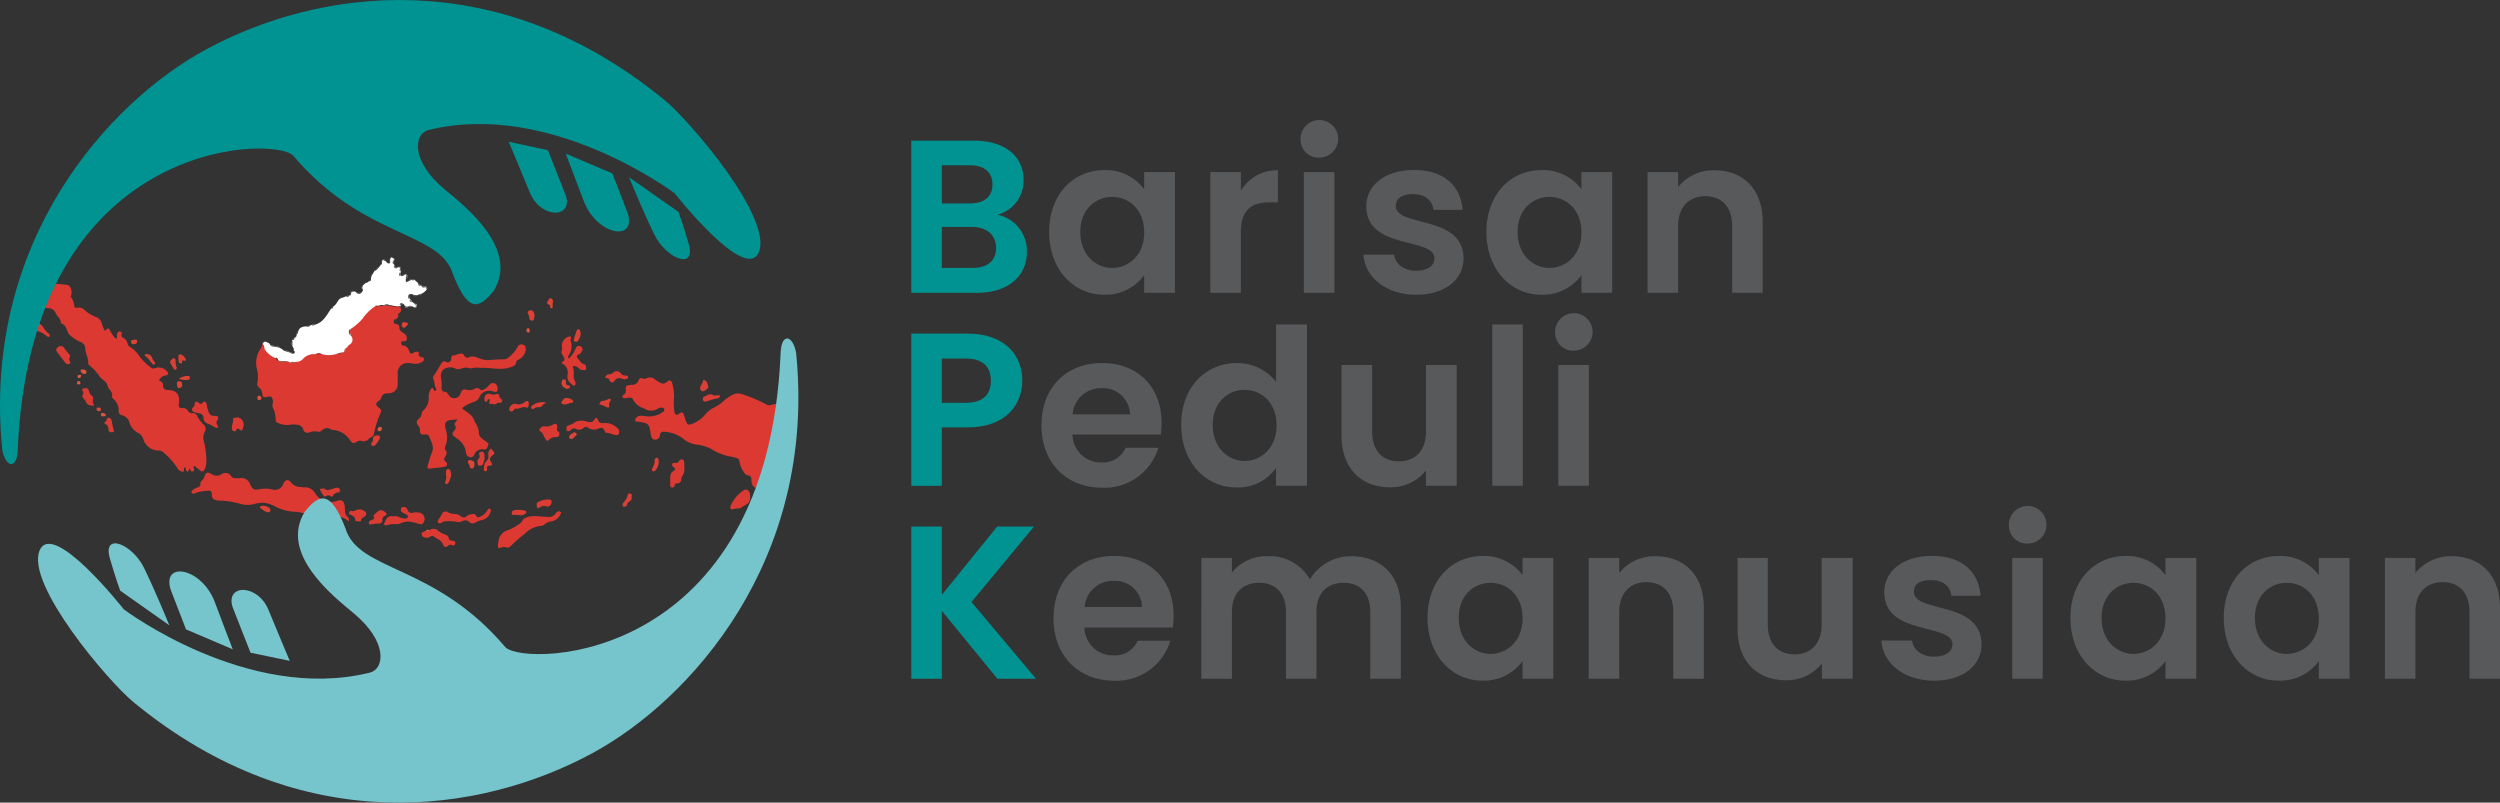 <svg id="Layer_1" data-name="Layer 1" xmlns="http://www.w3.org/2000/svg" viewBox="0 0 383.02 122.96"><rect x="0" y="0" width="383.02" height="122.96" fill="#333333" stroke="none"/><defs><style>.cls-1{fill:#db3932;}.cls-2{fill:#fff;}.cls-3{fill:#db3a33;}.cls-4{fill:#db3b33;}.cls-5{fill:#db3c33;}.cls-6{fill:#db3d34;}.cls-7{fill:#db3e34;}.cls-8{fill:#db3f35;}.cls-9{fill:#db4035;}.cls-10{fill:#dc4136;}.cls-11{fill:#dc4135;}.cls-12{fill:#dc4236;}.cls-13{fill:#dc4336;}.cls-14{fill:#dc4537;}.cls-15{fill:#dc4638;}.cls-16{fill:#dc4437;}.cls-17{fill:#dc4738;}.cls-18{fill:#dc4438;}.cls-19{fill:#dd513e;}.cls-20{fill:#df5a43;}.cls-21{fill:#de5340;}.cls-22{fill:#de5641;}.cls-23{fill:#de5441;}.cls-24{fill:#dd4a3b;}.cls-25{fill:#df5a44;}.cls-26{fill:#df5a45;}.cls-27{fill:#554f4f;}.cls-28{fill:#676362;}.cls-29{fill:#555352;}.cls-30{fill:#5c5957;}.cls-31{fill:#424140;}.cls-32{fill:#6b6968;}.cls-33{fill:#5d5a59;}.cls-34{fill:#3c3838;}.cls-35{fill:#666463;}.cls-36{fill:#555252;}.cls-37{fill:#676564;}.cls-38{fill:#5d5857;}.cls-39{fill:#5a5858;}.cls-40{fill:#4c4847;}.cls-41{fill:#4b4747;}.cls-42{fill:#484746;}.cls-43{fill:#837f7f;}.cls-44{fill:#585655;}.cls-45{fill:#737171;}.cls-46{fill:#6a6868;}.cls-47{fill:#686463;}.cls-48{fill:#72706f;}.cls-49{fill:#9d342c;}.cls-50{fill:#4e4b4b;}.cls-51{fill:#2b2726;}.cls-52{fill:#615d5d;}.cls-53{fill:#333232;}.cls-54{fill:#4e4c4c;}.cls-55{fill:#403f3f;}.cls-56{fill:#636160;}.cls-57{fill:#464342;}.cls-58{fill:#6e6c6b;}.cls-59{fill:#5c5958;}.cls-60{fill:#3e3634;}.cls-61{fill:#5d4844;}.cls-62{fill:#838180;}.cls-63{fill:#585555;}.cls-64{fill:#605e5e;}.cls-65{fill:#6e6d6c;}.cls-66{fill:#464444;}.cls-67{fill:#3f3635;}.cls-68{fill:#3a3737;}.cls-69{fill:#545252;}.cls-70{fill:#484646;}.cls-71{fill:#2a2220;}.cls-72{fill:#3a3030;}.cls-73{fill:#3c3938;}.cls-74{fill:#3b3838;}.cls-75{fill:#5b5858;}.cls-76{fill:#4c4949;}.cls-77{fill:#54504f;}.cls-78{fill:#353332;}.cls-79{fill:#e26f56;}.cls-80{fill:#786160;}.cls-81{fill:#514440;}.cls-82{fill:#701e1b;}.cls-83{fill:#972b27;}.cls-84{fill:#7f4c42;}.cls-85{fill:#6e8483;}.cls-86{fill:#5d6666;}.cls-87{fill:#4b3332;}.cls-88{fill:#812420;}.cls-89{fill:#692320;}.cls-90{fill:#61403a;}.cls-91{fill:#834438;}.cls-92{fill:#76c4cc;}.cls-93{fill:#009392;}.cls-94{fill:#58595b;}</style></defs><title>bpk-logo</title><path class="cls-1" d="M127.44,235.59a.57.57,0,0,1-.14.92c-.07.05-.16.07-.14.17a.62.62,0,0,1-.5.78c-.2,0-.15.24-.17.4s.13.28.29.29a.55.55,0,0,1,.57.64c0,.34.23.48.46.64s.61.34.67.79-.08.55-.44.6c-.15,0-.38-.07-.41.19a.39.39,0,0,0,.34.46c.55.06.74.46.91.9s.31.38.61.21a1.63,1.63,0,0,1,.43-.18c.22,0,.45,0,.4.31s.15.48.45.55c.14,0,.35,0,.33.26a.43.43,0,0,1-.23.43,2,2,0,0,1-1.4.28,4,4,0,0,0-.78-.08,1.46,1.46,0,0,0-1.6,1.45c0,.59,0,1.18,0,1.77a1.35,1.35,0,0,1-1.39,1.4c-.56,0-1,.11-1.14.72a.87.87,0,0,1-.39.46c-.46.3-.5.63,0,1s.43.54.23,1a13.87,13.87,0,0,0-.91,2.89.85.85,0,0,1-.52.71.72.72,0,0,0-.31.2,1,1,0,0,1-1.16.31.84.84,0,0,0-.72.16c-.3.21-.63.3-.91-.16a3.57,3.57,0,0,0-2.82-1.69s-.08,0-.1,0c-.62-.48-1.13-.25-1.63.22a.43.43,0,0,1-.34.09,2.44,2.44,0,0,0-1.51.11.64.64,0,0,1-.85-.47c-.26-.77-.9-.74-1.51-.77a.71.71,0,0,0-.21,0,3.37,3.37,0,0,1-2.33-.32c-.16-.05-.15-.18-.16-.3a5.07,5.07,0,0,0-.45-2c-.18-.31.09-.73,0-1.11-.2-.58-.26-.64-.83-.5-.39.1-.75.16-.79-.45a1.26,1.26,0,0,0-.51-1,.59.59,0,0,1-.25-.6,5.09,5.09,0,0,0-.1-2.39,3.79,3.79,0,0,1,.65-3,2.61,2.61,0,0,0,.28-.77c.14,0,.19.11.28.19.24.34.23.78.55,1.1a4.2,4.2,0,0,0,1.2.9c.25.1.36.36.58.5l.13.06c.39.05.78,0,1.16,0a2.54,2.54,0,0,0,.47.07,1.88,1.88,0,0,0,.71,0,1.82,1.82,0,0,0,1.15-.56,2.42,2.42,0,0,1,2-.64,6,6,0,0,1,.85,0,4.14,4.14,0,0,0,2.51-.11c.23,0,.49,0,.69-.14a2.75,2.75,0,0,0,.26-.22c.14-.1.15-.27.22-.41a2.64,2.64,0,0,1,.53-.62.62.62,0,0,0,.2-.95.61.61,0,0,1-.08-.3c0-.35-.19-.72.1-1a1.64,1.64,0,0,1,.45-.42A7.92,7.92,0,0,0,121.8,237a4.22,4.22,0,0,1,1.89-1.63,1.43,1.43,0,0,0,.65,0c.15,0,.3,0,.45,0l.21-.06a1.35,1.35,0,0,1,.53,0,3,3,0,0,0,.5.1l.15,0c.17.05.34.05.51.09S127.23,235.38,127.44,235.59Z" transform="translate(-66.16 -188.52)"/><path class="cls-1" d="M84.1,240.36c0-.24-.08-.47,0-.71s.21-.36.47-.32.28.23.22.43a.36.36,0,0,0,.2.48,1.34,1.34,0,0,1,.71.9.66.66,0,0,0,.29.48,4.51,4.51,0,0,1,1.59,1.57,9.62,9.62,0,0,0,1.72,1.65c.3.24.6.11.9,0a1.67,1.67,0,0,1,1.69.77c.11.27-.13.41-.36.44a.91.91,0,0,0-.63.26c-.45.42-.48.4,0,.72a.61.61,0,0,1,.24.55c0,.48.27.67.74.69,1.34.06,1.85.67,1.69,2-.09.65,0,.77.71.78a.7.7,0,0,1,.64.38.74.74,0,0,0,.78.39.55.55,0,0,1,.63.38,5.46,5.46,0,0,0,1,1.35.85.85,0,0,1,.18,1.16,1.94,1.94,0,0,0-.11,1.44,13.53,13.53,0,0,1,.38,3,3,3,0,0,1-.22,1.17c-.23.51-.45.56-.88.17-.21-.18-.43-.35-.65-.52a.55.55,0,0,0-.18-.06c-.13.28.25.66-.11.82s-.37-.3-.59-.43c-.07.46-.32.63-.46.32s0-.39-.21-.52c0,0-.06,0-.07.05-.13.21.05.65-.27.65a1.18,1.18,0,0,1-.9-.71,10.53,10.53,0,0,0-2.11-2.31,1,1,0,0,0-.77-.23,2.45,2.45,0,0,1-2.2-1.62,1.63,1.63,0,0,0-.88-1.1A2.67,2.67,0,0,1,86,253.27a1.58,1.58,0,0,0-1.16-1.13.59.59,0,0,1-.5-.63,2.36,2.36,0,0,0-.81-1.88c-.11-.08-.25-.25-.23-.33.25-.76-.56-1.09-.67-1.71s-.85-.87-1.2-1.39a8.11,8.11,0,0,0-1.64-1.77.31.31,0,0,1-.12-.23c.09-.81-.45-1.49-.44-2.29a1.09,1.09,0,0,0-.75-1,5.76,5.76,0,0,1-1.56-1,1,1,0,0,1-.25-.26c-.32-.6-.37-1.38-1.2-1.59.08-.72-.6-1.06-.81-1.63a1.18,1.18,0,0,0-1.09-.69,1.27,1.27,0,0,1-1.12-.76c-.29-.65-.9-1-1.34-1.5-.29-.33-.6-.63-.91-.93a.47.47,0,0,1-.1-.44c.11-1,.74-1.33,1.59-.83a1.06,1.06,0,0,1,.2.17,1.87,1.87,0,0,0,2.14.58,12.21,12.21,0,0,1,2.39.14c.51,0,.82.88.66,1.51,0,.1-.12.23-.08.29a3.24,3.24,0,0,1,.57,1.55c0,.19.32.15.5.14a1.14,1.14,0,0,1,1.07.39A5.71,5.71,0,0,0,81,237.14a1.44,1.44,0,0,1,.76.92,5.28,5.28,0,0,0,.28.79c.09.2.13.54.45.11.19-.26.46,0,.55.23a5.13,5.13,0,0,0,.52.84A.58.58,0,0,0,84.1,240.36Z" transform="translate(-66.16 -188.52)"/><path class="cls-1" d="M184.26,266.21a1.24,1.24,0,0,0-1.18-.33c-1.24.24-1.46,0-1.44-1.27a1.42,1.42,0,0,1,.56-1.24c-.75-.17-.9-.71-.92-1.33,0-.37-.09-.65-.53-.69a.88.88,0,0,1-.6-.46,3.54,3.54,0,0,1-.69-1.62.65.65,0,0,0-.58-.62c-.2,0-.4-.12-.6-.15a7.76,7.76,0,0,1-3-1.11,6,6,0,0,0-2.47-.76,4,4,0,0,1-2-.91,5.19,5.19,0,0,0-3-1.05c-.31,0-.5.12-.54.49a.72.72,0,0,1-.75.72c-.45,0-.59-.39-.65-.76-.28-1.74-.27-1.74-2-2-.15,0-.34,0-.39-.2s.07-.29.18-.41a.81.81,0,0,1,.7-.29,8.72,8.72,0,0,1,.88.08,3.58,3.58,0,0,0,2.38-.59c.2-.11.4-.3.29-.55s-.38-.19-.61-.17a.67.67,0,0,0-.29.1,1.88,1.88,0,0,1-2.16,0,2.7,2.7,0,0,1-1.73-1.4.33.33,0,0,0-.31-.23c-.15,0-.31,0-.47,0s-.62.21-.78-.06.23-.41.38-.61a.93.93,0,0,0,.08-.71c0-.34.08-.53.45-.54.17,0,.34-.06.51-.07a1,1,0,0,0,1-.64c.11-.28.28-.51.67-.32a.58.58,0,0,0,.51,0,1.13,1.13,0,0,1,1.35.14,6,6,0,0,0,.75.48.88.88,0,0,0,1.1-.11c.39-.35.65-.27.79.24a6.9,6.9,0,0,1,.27,2.22,9.35,9.35,0,0,0,.05,2c.09.65.31.75.82.36.29-.22.49-.14.61.15s.21.63.31.94c.22.67.43.78,1.09.49a5,5,0,0,0,1.85-1.32,3.64,3.64,0,0,1,1.45-1.15,6.42,6.42,0,0,0,1.52-1.09,6.63,6.63,0,0,1,1.26-.85,2,2,0,0,1,1.76,0,21.27,21.27,0,0,1,3.53,1.53.86.86,0,0,0,.67,0l1.07-.23c.78-.17,1.06,0,1,.83,0,1.53-.09,3.06-.15,4.6s-.13,3-.23,4.48C185.94,262.22,184.75,266.66,184.26,266.21Z" transform="translate(-66.16 -188.52)"/><path class="cls-2" d="M108.32,243.37a3.58,3.58,0,0,1-1.55-1.25c-.21-.25,0-.64-.33-.83-.11-.21,0-.33.17-.42a.43.43,0,0,1,.54.15c.29,0,.32.29.49.43a1.16,1.16,0,0,0,.45.12,2.9,2.9,0,0,1,.87.2l.51.31c.14.07.29.12.44.18l.52.18c.26,0,.48.27.77.16.09-.17,0-.3-.09-.44a1.09,1.09,0,0,0-.07-.4l-.11-.33a.56.56,0,0,1,0-.65v-.18a.82.82,0,0,0,.33-.31l.08-.07c.18-.12.21-.31.28-.49s.1-.39.26-.53c.18-.52.63-.62,1.1-.68.26-.06.56,0,.77-.21h.1c.24,0,.46-.11.7-.09,1.2-.4,1.7-1.49,2.35-2.43a.67.67,0,0,0,.3-.3c.48-.27.63-.8,1-1.19A1.61,1.61,0,0,1,119,234l.19-.1a.6.6,0,0,0,.47-.12c.29.09.22-.16.28-.29,0-.52.31-.35.57-.33l.17.11a.7.7,0,0,0,.94,0v-.11c.13-.15,0-.29,0-.44s0-.31.11-.44.35-.28.49-.47c.16,0,.3-.16.46-.21h0c.2-.08.2-.3.33-.43V231a1,1,0,0,1,.21-.44l.32-.54c.33-.18.52-.52.83-.72l.11-.22c.32-.16,0-.57.3-.74s.39.05.53.21a.46.46,0,0,0,.56.31c.09-.26-.1-.57.13-.82s.39.17.61.13a2.48,2.48,0,0,1-.1.39,1.18,1.18,0,0,0,0,.46l.1.13c0,.46.32.37.6.3.66-.12.24.38.34.58v.22c-.07.18-.13.36.09.49.07.12.15.14.23,0a1.49,1.49,0,0,1,.45-.19l.17.05a.45.45,0,0,1,0,.52c0,.19-.21.57.3.47h0c.08-.16.25-.19.4-.24s.3.05.46,0c.17.28.56.37.61.74.12.09.33,0,.4.2h.12c.21.2.5,0,.73.16a.37.37,0,0,1,.11.28,2,2,0,0,1-.75.73,1,1,0,0,1-.55.19l-.18.1a1.64,1.64,0,0,1-.54,0,1,1,0,0,0-.66-.12c-.26.21,0,.46,0,.69l.13.1a2,2,0,0,0,.31.41c.13.06.22.22.39.21.37,0,.28.29.22.52a.5.5,0,0,1-.61-.1,1.62,1.62,0,0,0-.62.06.43.43,0,0,1-.46-.07c-.14,0-.18-.19-.24-.3a.44.44,0,0,0-.59,0l.11.21c-.21.24-.48.11-.72.12-.18-.18-.45,0-.64-.14h0c-.13-.11-.31,0-.45-.09a.74.74,0,0,0-.72,0s0,0-.06.05a.86.86,0,0,0-.72.06,1.42,1.42,0,0,1-.5,0,7,7,0,0,0-2.08,2,8.33,8.33,0,0,1-1.66,1.47c-.45.35-.19.75-.09,1.14a.88.88,0,0,1-.27,1.38c-.19.12-.25.35-.44.47s-.06.34-.23.44l-.21.21c-.24.17-.54.08-.8.18a3.87,3.87,0,0,1-2.47.14,1.41,1.41,0,0,0-1,0,2.24,2.24,0,0,0-2,.79,1.42,1.42,0,0,1-1,.38c-.24.09-.5,0-.74.07a.33.33,0,0,1-.36-.09c-.46-.14-1,0-1.42-.1h0C108.68,243.68,108.63,243.38,108.32,243.37Z" transform="translate(-66.16 -188.52)"/><path class="cls-1" d="M136.19,252.78l-.77.07c-.95.08-1.19.41-1,1.34a3.84,3.84,0,0,1,0,2.65.69.69,0,0,0,.07.78c.25.32,0,.64-.15.91s-.21.49.1.73.33.68-.2.78c-.75.13-1.51.19-2.27.27-.45.05-.32-.27-.26-.48a18.47,18.47,0,0,1,.63-2c.38-.93-.14-1.67-.44-2.46-.09-.25-.38-.32-.67-.28-.49.06-.78-.12-.73-.66a1.09,1.09,0,0,0-.31-.76c-.32-.43-.16-.74.16-1a1,1,0,0,0,.39-.69.87.87,0,0,1,.35-.65,2.5,2.5,0,0,0,.75-2,2.14,2.14,0,0,1,.27-1.1c.15-.24.3-.42.5,0,0,.08.08.27.26.15s.19-.18.09-.35c-.28-.46-.18-1-.43-1.51a.54.54,0,0,1,.09-.45c.42-.58.75-1.21,1.13-1.82.16-.26.35-.53.79-.27s.78-.23.78-.63c0-.23.13-.37.28-.38.37,0,.68-.21,1-.26s.54-.07.68.3a.55.55,0,0,0,.77.23c.66-.29,1.23.1,1.81.27a3.11,3.11,0,0,0,1.25.18c.74-.09,1.49-.09,2.24-.13.14,0,.32,0,.4-.05a5.35,5.35,0,0,0,1.71-1.83.59.59,0,0,1,.76-.36.56.56,0,0,1,.49.64,1.89,1.89,0,0,1-1,1.6c-.2.1-.42.19-.46.45-.07.53-.48.63-.91.78-1.53.52-3.06,0-4.59.09a3.56,3.56,0,0,0-1.49.1h-.05c-.64-.31-1.24,0-1.86.12a.85.85,0,0,1-.44-.11,1.73,1.73,0,0,0-1.36-.09,1.2,1.2,0,0,0-.82,1.43,10.24,10.24,0,0,1,.09,1.36c0,.4-.11.83.57.88.36,0,.46.56.79.78a1,1,0,0,0,1.52-.48c.24-.69.38-.77,1.1-.61a1.72,1.72,0,0,0,1.07-.17.62.62,0,0,1,.82.08c.31.3.68,0,1-.22a5.35,5.35,0,0,0,.47-.48.69.69,0,0,1,.89-.17,1,1,0,0,1,.31,1.08c-.07.13-.16.23-.33.18s-.27-.06-.41-.09a1.6,1.6,0,0,0-2,.89,1.37,1.37,0,0,1-.94.76,6.36,6.36,0,0,0-1.43.71c-.29.16-.36.29,0,.5a6.38,6.38,0,0,1,1.14.89,2.23,2.23,0,0,1,.47.78.38.38,0,0,0,0,.1,3.3,3.3,0,0,1,.68,1.89c.1.57.63.84,1.06,1.16.18.14.49.23.36.55s-.17.73-.65.68a1.28,1.28,0,0,0-1.51.87.55.55,0,0,1-.76.26.65.65,0,0,1-.48-.58,2.84,2.84,0,0,0-1.35-2.18c-.16-.1-.29-.25-.45-.35a.47.47,0,0,1-.09-.8c.27-.29.43-.53.19-.94S136.22,253.11,136.19,252.78Z" transform="translate(-66.16 -188.52)"/><path class="cls-1" d="M119.62,268.43c-.83-.81-1.93-.74-2.8-1.24a2.13,2.13,0,0,0-1.57-.15,5.88,5.88,0,0,1-3.06,0,1.91,1.91,0,0,0-.62-.1,7.48,7.48,0,0,1-3.46-.92,3.78,3.78,0,0,0-2.81-.33,4.15,4.15,0,0,1-2.42,0,12.42,12.42,0,0,0-3-.47,3.19,3.19,0,0,1-.62-.08.71.71,0,0,1-.64-.8c0-.53-.14-.71-.67-.62a5.74,5.74,0,0,0-1.88.35c-.19.1-.44.15-.55-.1s.14-.31.28-.44a1.26,1.26,0,0,1,.53-.29c.33-.12.61-.25.53-.69,0-.16.1-.28.22-.39a1.61,1.61,0,0,0,.43-.69c.25-.61.38-.65,1-.36a1.61,1.61,0,0,0,.83.3,1.47,1.47,0,0,0,.73-.21,1,1,0,0,1,1.49.25.69.69,0,0,0,.69.33c.21,0,.42,0,.63,0a1.42,1.42,0,0,1,1.6.91c.4.88.55.92,1.49.78a4.55,4.55,0,0,1,2,.06,1.34,1.34,0,0,0,1.58-.84c.29-.71.75-.82,1.22-.22a1.87,1.87,0,0,0,1.45.66,3.78,3.78,0,0,0,.47.06,1.78,1.78,0,0,1,1.81,1,2.87,2.87,0,0,0,3.26,1.09c.73-.28,1.1-.05,1.19.72a4.11,4.11,0,0,1,.07.78,1.07,1.07,0,0,0,.43.95C119.6,267.88,119.64,268.05,119.62,268.43Z" transform="translate(-66.16 -188.52)"/><path class="cls-1" d="M142.52,271.68a1.94,1.94,0,0,1,1.35-1.89,7.48,7.48,0,0,0,2.11-1.2c.23-.17.23-.5.54-.66a3.61,3.61,0,0,1,2.07-.31c.45.05.9.06,1.35.08a1.25,1.25,0,0,0,1.36-.54c0-.1.18-.16.27-.24a.38.38,0,0,1,.44,0c.2.1.09.29,0,.42a1.87,1.87,0,0,1-1.42,1.07,1.77,1.77,0,0,0-1,.46.78.78,0,0,1-.57.22,4,4,0,0,0-2.46,1.21,19.74,19.74,0,0,0-2.18,1.91.6.6,0,0,1-.66.17,1.09,1.09,0,0,0-.67,0c-.57.19-.61.16-.61-.46Z" transform="translate(-66.16 -188.52)"/><path class="cls-1" d="M153.88,244.63a2.77,2.77,0,0,1,.18,1.16,1.87,1.87,0,0,0,.2,1.15.52.52,0,0,1-.07.65c-.15.11-.35-.13-.51-.27a1.35,1.35,0,0,1-.57-1.36,1.52,1.52,0,0,0-.73-1.69c-.15-.1-.22-.25-.07-.32.62-.29.2-.69.06-1s-.3-.44-.12-.77c.08-.15,0-.4,0-.61a1.42,1.42,0,0,1,1.14-1.49c.25-.05.27,0,.24.24a1,1,0,0,0-.06.4,2.36,2.36,0,0,1-.27,2.21c-.07.09-.17.37,0,.46s.24-.2.35-.3a4.53,4.53,0,0,0,.75-1.31.54.54,0,0,1,.82-.13c.3.22.2.57,0,.84a1,1,0,0,1-.48.38.27.27,0,0,0-.12.46c.3.37.52.84,1,1,.17,0,.29.13.31.31s.1.42-.06.54-.44,0-.65,0-.41-.35-.68-.46A1.07,1.07,0,0,0,153.88,244.63Z" transform="translate(-66.16 -188.52)"/><path class="cls-1" d="M160.64,255.17c-.6,0-1.06-.38-1.62-.33-.1,0-.14-.08-.17-.17-.18-.54-.43-.72-.93-.52a1.58,1.58,0,0,1-1.74-.15.47.47,0,0,0-.58.06,1,1,0,0,1-1.21.17.61.61,0,0,0-.76.15.49.49,0,0,1-.56.17c-.17-.07-.11-.24-.13-.37a.42.42,0,0,1,.3-.49,3,3,0,0,0,1.13-.56,2.4,2.4,0,0,1,1.73,0c.5.1.9.15,1.17-.41.17-.33.47-.09.5.08.12.59.57.57,1,.54a2.57,2.57,0,0,1,2,.79.7.7,0,0,1,.24.73C160.94,255.09,160.86,255.23,160.64,255.17Z" transform="translate(-66.16 -188.52)"/><path class="cls-3" d="M134.49,266.9c.07,0,.17,0,.2,0,.59.59,1.54.11,2.12.76a.59.59,0,0,0,.77,0,1.35,1.35,0,0,1,.76-.34c.36-.11.6-.09.79.24s.42.23.62.11a2.35,2.35,0,0,0,1.1-1c.08-.19.19-.24.35-.2s.2.24.15.39a1.83,1.83,0,0,1-1.26,1.32,3,3,0,0,0-1.11.41.73.73,0,0,1-.92-.09.86.86,0,0,0-1.1-.11,1.52,1.52,0,0,1-.92.07,7.32,7.32,0,0,0-1.4-.09,1.54,1.54,0,0,0-.83.22.38.38,0,0,1-.53,0c-.14-.16,0-.33.07-.48a8.63,8.63,0,0,0,.51-.82A.56.56,0,0,1,134.49,266.9Z" transform="translate(-66.16 -188.52)"/><path class="cls-3" d="M126.38,267.62a1.63,1.63,0,0,1,1.14.22s.06.05.09.05c.34,0,.82.22,1-.11s-.31-.5-.61-.64-.46-.27-.41-.63.23-.27.41-.31.48.1.58.38a.66.66,0,0,0,.94.46,1.85,1.85,0,0,1,.62,0,1,1,0,0,1,.85,1.63c-.17.27-.43.16-.65.11a11.16,11.16,0,0,0-1.1-.29,2.73,2.73,0,0,0-1.77.24,1.85,1.85,0,0,1-.76.09,3.21,3.21,0,0,0-1.23.16.43.43,0,0,1-.48-.11c-.12-.13.08-.23.13-.35C125.34,267.88,125.7,267.47,126.38,267.62Z" transform="translate(-66.16 -188.52)"/><path class="cls-3" d="M99.59,254a.47.47,0,0,1-.49,0,6,6,0,0,0-1.15-.6.88.88,0,0,1-.61-.83.7.7,0,0,0-.66-.73,5.62,5.62,0,0,1-.71-.16c-.41-.11-.52-.43-.24-.75a.75.75,0,0,0,.26-.52c0-.36.26-.45.55-.23s.43.35.71,0,.54,0,.61.44a4.1,4.1,0,0,0,.3,1.09.77.77,0,0,0,.8.52c.68,0,.78.17.45.77C99.18,253.31,99.47,253.6,99.59,254Z" transform="translate(-66.16 -188.52)"/><path class="cls-3" d="M171,260.11a1.86,1.86,0,0,1-.35,1.41.42.42,0,0,0-.1.28c0,.54-.2.78-.72.78-.2,0-.26.08-.29.27s-.16.4-.42.36-.29-.24-.28-.47,0-.63,0-.94,0-.82.46-1.08.31-.46,0-.67a.37.37,0,0,1-.14-.45c.06-.22.26-.14.4-.14a.73.73,0,0,0,.67-.32.41.41,0,0,1,.47-.23c.25.06.26.27.28.45S171,259.82,171,260.11Z" transform="translate(-66.16 -188.52)"/><path class="cls-3" d="M131.9,269.79a1,1,0,0,1,1.4.06,3.24,3.24,0,0,0,.89.5c.34.12.67.22.74.68,0,.25.34.3.59.35s.46.06.38.41-.2.35-.49.24a.57.57,0,0,0-.62.12c-.36.33-.65.11-.77-.23-.26-.7-1-.85-1.44-1.25-.15-.12-.38,0-.54.09a1,1,0,0,1-.75.12.58.58,0,0,1-.53-.5c-.07-.29.2-.31.37-.41a2,2,0,0,1,.33-.15C131.6,269.71,131.75,269.82,131.9,269.79Z" transform="translate(-66.16 -188.52)"/><path class="cls-3" d="M181.08,264.57a1.28,1.28,0,0,1-.26,1c-.33.32-.8.46-1.18.76-.21.17-.74,0-1.12.21-.11.07-.59,0-.46-.41a5.14,5.14,0,0,1,1.9-2.39C180.61,263.2,181.14,263.81,181.08,264.57Z" transform="translate(-66.16 -188.52)"/><path class="cls-3" d="M151.53,254c-.06.3-.08.52.17.66s.19.33.13.51a.39.39,0,0,1-.42.32,1.39,1.39,0,0,0-1.2.47c-.17.17-.24.11-.39-.06-.38-.42-.38-1.07-1-1.37-.2-.11.33-.76.7-.7a2,2,0,0,0,1.42-.29C151.36,253.31,151.58,253.55,151.53,254Z" transform="translate(-66.16 -188.52)"/><path class="cls-4" d="M76.9,243.18c-.2.24-.12.49,0,.78s-.17.37-.44.34a.4.4,0,0,1-.26-.15c-.45-.6-.92-1.18-1.35-1.8-.18-.26,0-.5.22-.67a.62.62,0,0,1,.89.1,8.92,8.92,0,0,0,.9,1.13C76.87,243,76.87,243.07,76.9,243.18Z" transform="translate(-66.16 -188.52)"/><path class="cls-4" d="M124.44,266.69a1,1,0,0,1,.74.3c.26.18.29.39,0,.54a.64.64,0,0,0-.44.69.45.45,0,0,1-.48.5,6.65,6.65,0,0,0-1.17.13c-.13,0-.34.09-.4-.12a.36.36,0,0,1,.23-.46c.31-.14.75-.2.45-.73,0-.08.84-.84,1-.85Z" transform="translate(-66.16 -188.52)"/><path class="cls-4" d="M141.16,250c0-.11.1-.25-.07-.31s-.21.05-.24.2a.2.2,0,0,1-.27.16c-.15,0-.17-.14-.19-.27-.07-.73.35-1.09,1.05-.86a.9.9,0,0,0,.65,0c.31-.12.56-.05.56.29s.58.43.41.83-.6,0-.86.35c-.11.16-.64,0-1,0C141.1,250.29,141.09,250.13,141.16,250Z" transform="translate(-66.16 -188.52)"/><path class="cls-4" d="M120.11,266.83a1.22,1.22,0,0,0,.69-.19,1.25,1.25,0,0,1,1.17.17c.42.24.38.64,0,.89-.21.12-.43.17-.47.48s-.29.21-.48.21-.45,0-.45-.26c0-.41-.29-.55-.58-.69s-.4-.15-.34-.39S119.86,266.72,120.11,266.83Z" transform="translate(-66.16 -188.52)"/><path class="cls-4" d="M102.42,252.46a1.1,1.1,0,0,1,1.06,1.28c0,.14-.09.26-.11.4-.07.31-.22.45-.5.2s-.38-.19-.52.09-.26.17-.44.12-.19-.2-.22-.36c-.06-.49.23-.93.18-1.44C101.84,252.47,102.25,252.56,102.42,252.46Z" transform="translate(-66.16 -188.52)"/><path class="cls-4" d="M161.93,246.64c-.42,0-.74-.28-1.12-.15a.86.86,0,0,0-.5.37c-.22.37-.54.32-.76-.05-.07-.12-.05-.3-.26-.34s-.4.06-.36-.17a.52.52,0,0,1,.47-.42,1.07,1.07,0,0,0,.78-.33.77.77,0,0,1,1.06.11.77.77,0,0,0,.73.4c.18,0,.44,0,.41.25S162.08,246.59,161.93,246.64Z" transform="translate(-66.16 -188.52)"/><path class="cls-3" d="M79.24,248c.28-.05.46.11.53.4a1.34,1.34,0,0,0,.48.77.52.52,0,0,1,.17.52.89.89,0,0,0,0,.56c.31.56-.08.43-.36.38a.79.79,0,0,1-.73-.56,1.45,1.45,0,0,0-.33-.46c-.19-.2-.32-.41-.13-.68a.35.35,0,0,0,0-.39C78.66,248.11,78.72,248,79.24,248Z" transform="translate(-66.16 -188.52)"/><path class="cls-5" d="M115.68,263.37c.24-.1.42.33.74.24s.67-.19,1-.3a.8.8,0,0,1,.5-.05c.17.05.33.14.34.35a.3.3,0,0,1-.29.36,1.06,1.06,0,0,0-.83.52c0,.09-.15.17-.26.09a.68.68,0,0,0-.86,0s-.18,0-.2,0a6,6,0,0,1-.65-1.08C115.11,263.4,115.43,263.41,115.68,263.37Z" transform="translate(-66.16 -188.52)"/><path class="cls-6" d="M145.22,250.38c.48.27,1,0,1.45-.33.11-.09.32-.17.43,0a.92.92,0,0,1,0,.76.23.23,0,0,1-.34.14c-.57-.24-1.06.33-1.63.16-.07,0-.22.19-.32.31a.36.36,0,0,1-.51.07.38.38,0,0,1-.08-.47A.92.92,0,0,1,145.22,250.38Z" transform="translate(-66.16 -188.52)"/><path class="cls-5" d="M71.93,238a1.51,1.51,0,0,1,.84.62,3,3,0,0,0,.85,1,.29.29,0,0,1,.1.45c-.13.16-.3,0-.41-.06a3.8,3.8,0,0,0-1.45-.79.65.65,0,0,1-.42-.8C71.5,238.15,71.73,238.11,71.93,238Z" transform="translate(-66.16 -188.52)"/><path class="cls-7" d="M141.36,257.25l.32.33c.25.25.3.45-.05.7s-.58.58-.22,1.05c.16.22.25.55-.26.54-.28,0-.4.13-.37.42s0,.47-.29.42-.19-.28-.18-.49a1.54,1.54,0,0,1,.46-1.17c.27-.23.22-.53.21-.82A1.06,1.06,0,0,1,141.36,257.25Z" transform="translate(-66.16 -188.52)"/><path class="cls-6" d="M150,266.15a1.16,1.16,0,0,0-1.28.21c-.12.12-.27-.07-.29-.19s-.15-.57.13-.71a3.27,3.27,0,0,1,1.52-.42c.28,0,.62,0,.59.42A.71.71,0,0,1,150,266.15Z" transform="translate(-66.16 -188.52)"/><path class="cls-7" d="M174.33,250.05c-.2,0-.4,0-.47-.25a.39.39,0,0,1,.23-.52c.42-.18.79-.56,1.33-.21.19.12.51,0,.77,0s.21,0,.25.13-.05.19-.14.25-.07.09-.12.09A9.15,9.15,0,0,0,174.33,250.05Z" transform="translate(-66.16 -188.52)"/><path class="cls-6" d="M140.38,258.63c.08.28-.11.54-.15.83s-.3.42-.61.4-.28-.29-.29-.5a.64.64,0,0,1,.17-.57.45.45,0,0,0,.11-.53c-.13-.29,0-.47.28-.54s.41.18.48.41A2,2,0,0,1,140.38,258.63Z" transform="translate(-66.16 -188.52)"/><path class="cls-6" d="M83.21,254.74c-.23,0-.42-.09-.43-.42a.84.84,0,0,0-.45-.82c-.22-.11-.21-.24,0-.4s.11-.09.13-.15.08-.49.41-.42.37.3.42.54a11.45,11.45,0,0,0,.31,1.41C83.64,254.76,83.43,254.74,83.21,254.74Z" transform="translate(-66.16 -188.52)"/><path class="cls-8" d="M173.44,248c-.07-.46.46-.71.41-1.17a.23.23,0,0,1,.16-.09.66.66,0,0,1,.5.48c.06.26.31.54.05.81a2,2,0,0,1-.49.38C173.75,248.57,173.45,248.36,173.44,248Z" transform="translate(-66.16 -188.52)"/><path class="cls-6" d="M145.59,266.64a3.58,3.58,0,0,1,1,.13c.29.06.28.26.1.4a.94.94,0,0,1-.8.3,4,4,0,0,0-1-.06c-.15,0-.33,0-.32-.17s0-.4.21-.48A1.68,1.68,0,0,1,145.59,266.64Z" transform="translate(-66.16 -188.52)"/><path class="cls-9" d="M135.3,261.25a4,4,0,0,1-.42,1.22c-.08.14-.21.27-.38.2s-.16-.27-.1-.4a1.65,1.65,0,0,0,.09-1c0-.37-.08-.86.33-.89S135.2,260.92,135.3,261.25Z" transform="translate(-66.16 -188.52)"/><path class="cls-9" d="M159.16,250.94a4.55,4.55,0,0,0-1.1-.46c-.16,0,.09-.53.36-.54a2.1,2.1,0,0,0,1-.31.2.2,0,0,1,.28.06.16.16,0,0,1,0,.23.79.79,0,0,0-.19.81C159.6,250.88,159.44,251,159.16,250.94Z" transform="translate(-66.16 -188.52)"/><path class="cls-8" d="M162.93,264.69a.6.6,0,0,1-.31.64.77.77,0,0,0-.4.52.34.34,0,0,1-.37.29c-.1,0-.23.05-.27-.08a.54.54,0,0,1,.1-.54,2.58,2.58,0,0,0,.61-1c.05-.17.07-.47.42-.39S162.94,264.47,162.93,264.69Z" transform="translate(-66.16 -188.52)"/><path class="cls-10" d="M155.13,239.61a2.11,2.11,0,0,1-.45,1.16.33.33,0,0,1-.41.1.29.29,0,0,1-.18-.38c.12-.43.27-.85.41-1.28.05-.16.25-.3.34-.26C155.1,239.08,155.07,239.38,155.13,239.61Z" transform="translate(-66.16 -188.52)"/><path class="cls-8" d="M124.38,255.62a3.42,3.42,0,0,1-.84,1.18c-.15.05-.32.09-.43-.06a.28.28,0,0,1,0-.42c.2-.14.16-.32.18-.5,0-.46.34-.6.75-.6C124.3,255.23,124.37,255.38,124.38,255.62Z" transform="translate(-66.16 -188.52)"/><path class="cls-9" d="M154,250c0,.07-.08.21-.12.21-.51,0-1,.42-1.49.22-.15-.05-.28-.14-.19-.28s.25-.64.65-.66a1.63,1.63,0,0,1,1,.31C153.9,249.84,153.91,249.92,154,250Z" transform="translate(-66.16 -188.52)"/><path class="cls-10" d="M167.09,259.19a2.06,2.06,0,0,1-.48,1.36.38.38,0,0,1-.46.14c-.17-.08-.11-.28-.05-.42a2.2,2.2,0,0,0,.36-1.31c0-.15.23-.36.4-.31S167.07,259,167.09,259.19Z" transform="translate(-66.16 -188.52)"/><path class="cls-8" d="M149.72,250.24s0,.09,0,.09c-.41,0-.47.65-1,.58a.94.94,0,0,0-.73.21c-.11.09-.26.14-.37,0a.3.3,0,0,1,0-.42l0,0a2.8,2.8,0,0,1,1.92-.57C149.64,250.14,149.72,250.15,149.72,250.24Z" transform="translate(-66.16 -188.52)"/><path class="cls-11" d="M148.07,236.86a2.57,2.57,0,0,0-.08.4c0,.21-.1.4-.33.38s-.42-.12-.41-.42a.8.8,0,0,0-.12-.45c-.18-.28-.21-.53.14-.67s.6.06.72.39A2,2,0,0,1,148.07,236.86Z" transform="translate(-66.16 -188.52)"/><path class="cls-12" d="M152.18,247.17a.68.68,0,0,1,.09-.29c.07-.12.16-.3.34-.24a.32.32,0,0,1,.27.38.44.44,0,0,0,.32.56c.11,0,.33,0,.29.22s-.21.23-.35.28C152.77,248.18,152.16,247.66,152.18,247.17Z" transform="translate(-66.16 -188.52)"/><path class="cls-9" d="M93.07,244a1.92,1.92,0,0,0,.14.77.33.33,0,0,1-.11.38c-.15.08-.27,0-.34-.16a9.76,9.76,0,0,1-.51-.89c-.13-.28.15-.39.27-.56a.27.27,0,0,1,.36-.1C93.18,243.56,93,243.82,93.07,244Z" transform="translate(-66.16 -188.52)"/><path class="cls-13" d="M106.53,266a1.73,1.73,0,0,1,.87.32.43.43,0,0,1,.14.56c-.09.19-.3.12-.47.09-.4-.08-.67-.41-1-.58-.09,0-.1-.13-.06-.22S106.27,266,106.53,266Z" transform="translate(-66.16 -188.52)"/><path class="cls-10" d="M94.33,243.76c-.21-.06-.28,0-.27.2s-.06.25-.22.23-.27-.08-.29-.25a4.1,4.1,0,0,1-.06-.78c0-.31.21-.42.51-.29a1.46,1.46,0,0,1,.52.5.28.28,0,0,1,.08.33C94.53,243.87,94.42,243.8,94.33,243.76Z" transform="translate(-66.16 -188.52)"/><path class="cls-10" d="M88.69,242.77a.89.89,0,0,1,.76.53,1.57,1.57,0,0,0,.38.66.24.24,0,0,1,0,.37c-.13.12-.3,0-.36-.08A6.44,6.44,0,0,0,88.38,243c-.06,0-.1-.12,0-.18A.33.33,0,0,1,88.69,242.77Z" transform="translate(-66.16 -188.52)"/><path class="cls-14" d="M138.44,260.27h-.08c-.13,0-.27,0-.23-.19.09-.38-.58-.69-.14-1.05.16-.14.47.07.68.15s.21.43.16.68S138.75,260.33,138.44,260.27Z" transform="translate(-66.16 -188.52)"/><path class="cls-15" d="M150.9,234.69a2.28,2.28,0,0,0-.07.82c0,.11,0,.22-.14.24a.21.21,0,0,1-.25-.21c0-.13,0-.29-.16-.34-.52-.18-.22-.48-.09-.72s.21-.3.41-.24S150.86,234.5,150.9,234.69Z" transform="translate(-66.16 -188.52)"/><path class="cls-15" d="M154.1,254.71a1.54,1.54,0,0,1,.39.24c.11.12,0,.21-.1.3a1.53,1.53,0,0,1-.18.18c-.2.21-.38.47-.74.28a.23.23,0,0,1-.11-.31C153.48,255,153.87,255,154.1,254.71Z" transform="translate(-66.16 -188.52)"/><path class="cls-16" d="M93.57,246.55a2.32,2.32,0,0,1,1.32-.43c.16,0,.32,0,.35.22a.29.29,0,0,1-.23.35A2.52,2.52,0,0,1,93.57,246.55Z" transform="translate(-66.16 -188.52)"/><path class="cls-17" d="M93.26,247.43c0-.24,0-.53.34-.51a.47.47,0,0,1,.47.51.48.48,0,0,1-.44.54C93.25,248,93.36,247.62,93.26,247.43Z" transform="translate(-66.16 -188.52)"/><path class="cls-18" d="M181.34,266.26a.53.53,0,0,1,.51.44.47.47,0,0,1-.11.52c-.2.12-.34-.06-.45-.23a2.64,2.64,0,0,0-.21-.29c-.09-.1-.4.08-.31-.21S181,266.2,181.34,266.26Z" transform="translate(-66.16 -188.52)"/><path class="cls-12" d="M128.19,237.89c.12.08.41,0,.48.27,0,.13-.53.63-.65.58a.43.43,0,0,1-.31-.48C127.75,238.05,127.8,237.79,128.19,237.89Z" transform="translate(-66.16 -188.52)"/><path class="cls-16" d="M86.76,241.25c-.34,0-.51,0-.52-.35,0-.51.39-.21.58-.33s.36.05.36.3S86.92,241.23,86.76,241.25Z" transform="translate(-66.16 -188.52)"/><path class="cls-19" d="M78.84,245.12c.3,0,.54.1.57.37a.3.3,0,0,1-.38.32.56.56,0,0,1-.52-.5C78.49,245.09,78.72,245.14,78.84,245.12Z" transform="translate(-66.16 -188.52)"/><path class="cls-20" d="M124.28,254.59c-.14,0-.31-.1-.27-.3a.41.41,0,0,1,.38-.36c.14,0,.36.12.29.26S124.57,254.61,124.28,254.59Z" transform="translate(-66.16 -188.52)"/><path class="cls-21" d="M106.22,249.5a.32.32,0,0,1-.34.31c-.24,0-.3-.14-.28-.34s.06-.34.24-.33A.38.38,0,0,1,106.22,249.5Z" transform="translate(-66.16 -188.52)"/><path class="cls-22" d="M82,252.31c-.21,0-.39,0-.39-.25s.1-.29.29-.27.45.08.46.33S82.12,252.27,82,252.31Z" transform="translate(-66.16 -188.52)"/><path class="cls-23" d="M147.34,239.16c0,.22,0,.32-.23.3s-.29-.09-.29-.31.11-.38.28-.37S147.29,239.05,147.34,239.16Z" transform="translate(-66.16 -188.52)"/><path class="cls-24" d="M81.28,251.51c-.15,0-.32-.08-.33-.31s.22-.24.38-.25a.29.29,0,0,1,.29.3C81.63,251.44,81.5,251.53,81.28,251.51Z" transform="translate(-66.16 -188.52)"/><path class="cls-25" d="M78.3,246.45c-.17,0-.29-.11-.28-.27s.19-.23.35-.23.27,0,.21.19S78.48,246.44,78.3,246.45Z" transform="translate(-66.16 -188.52)"/><path class="cls-26" d="M78.48,247.15c0,.11,0,.26-.2.26s-.3,0-.32-.21a.27.27,0,0,1,.24-.3C78.38,246.88,78.43,247,78.48,247.15Z" transform="translate(-66.16 -188.52)"/><path class="cls-27" d="M127.47,230a.1.1,0,0,1-.09-.14c.18-.37,0-.41-.33-.4v-.06a.29.29,0,0,1,.45,0C127.68,229.62,127.58,229.84,127.47,230Z" transform="translate(-66.16 -188.52)"/><path class="cls-28" d="M131.45,232.56c-.24-.09-.59.2-.73-.21.27.05.58-.13.83.11A.24.24,0,0,1,131.45,232.56Z" transform="translate(-66.16 -188.52)"/><path class="cls-29" d="M124.33,229.31c-.23.29-.4.65-.83.72C123.75,229.75,123.94,229.42,124.33,229.31Z" transform="translate(-66.16 -188.52)"/><path class="cls-30" d="M128.33,231.2l.08-.58c.43.11.19.36.13.58A.14.14,0,0,1,128.33,231.2Z" transform="translate(-66.16 -188.52)"/><path class="cls-31" d="M119,234l-.82.28C118.37,234,118.67,234,119,234Z" transform="translate(-66.16 -188.52)"/><path class="cls-32" d="M127.06,229.44a.07.07,0,0,1,0,.06c-.13.2-.31.16-.47.05a.24.24,0,0,1,0-.39A.46.46,0,0,0,127.06,229.44Z" transform="translate(-66.16 -188.52)"/><path class="cls-33" d="M111.28,242.62c-.34.27-.58-.06-.86-.14,0,0,0,0,0-.07l0,0a1.91,1.91,0,0,1,.7.22A.11.11,0,0,1,111.28,242.62Z" transform="translate(-66.16 -188.52)"/><path class="cls-34" d="M128.33,231.2h.21c0,.17-.13.4.2.41C128.32,231.8,128.32,231.8,128.33,231.2Z" transform="translate(-66.16 -188.52)"/><path class="cls-35" d="M109,241.77l-.94-.13c0-.2.13-.12.23-.1S108.82,241.39,109,241.77Z" transform="translate(-66.16 -188.52)"/><path class="cls-36" d="M111,240.78a1.58,1.58,0,0,0,0,.65C110.6,241.21,110.59,241,111,240.78Z" transform="translate(-66.16 -188.52)"/><path class="cls-37" d="M114.56,238.22c-.23.09-.44.3-.7.09C114.08,238.21,114.29,238,114.56,238.22Z" transform="translate(-66.16 -188.52)"/><path class="cls-38" d="M120.51,233.18c-.2.09-.54-.06-.57.33a.21.21,0,0,1,0-.38A.43.43,0,0,1,120.51,233.18Z" transform="translate(-66.16 -188.52)"/><path class="cls-39" d="M121.62,233.28a.55.55,0,0,1-.94,0A1.14,1.14,0,0,0,121.62,233.28Z" transform="translate(-66.16 -188.52)"/><path class="cls-40" d="M113.76,238.31c-.19.33-.48.27-.77.21C113.22,238.35,113.52,238.45,113.76,238.31Z" transform="translate(-66.16 -188.52)"/><path class="cls-41" d="M124.76,228.39c-.2.19.13.62-.32.7.24-.21-.09-.65.32-.8,0,0,0,.05,0,.07Z" transform="translate(-66.16 -188.52)"/><path class="cls-42" d="M107.15,241a1.14,1.14,0,0,0-.51-.13.1.1,0,0,1-.1-.07C106.81,240.67,107,240.67,107.15,241Z" transform="translate(-66.16 -188.52)"/><path class="cls-43" d="M129.27,234.86c-.19-.07-.47-.08-.31-.41C129.22,234.47,129.23,234.67,129.27,234.86Z" transform="translate(-66.16 -188.52)"/><path class="cls-44" d="M129.56,233.74c.17,0,.36-.06.52.07a.5.5,0,0,1-.64,0A.17.17,0,0,1,129.56,233.74Z" transform="translate(-66.16 -188.52)"/><path class="cls-45" d="M128.72,235.45a.45.45,0,0,1,.55,0c-.15.19-.36.08-.54.09S128.66,235.5,128.72,235.45Z" transform="translate(-66.16 -188.52)"/><path class="cls-46" d="M127.36,235.19c.19-.36.39-.32.59,0Z" transform="translate(-66.16 -188.52)"/><path class="cls-47" d="M130.26,233.71a.8.8,0,0,1,.55-.19A.35.35,0,0,1,130.26,233.71Z" transform="translate(-66.16 -188.52)"/><path class="cls-48" d="M128.72,235.45v.13c-.2.07-.44.35-.54-.1A1.19,1.19,0,0,0,128.72,235.45Z" transform="translate(-66.16 -188.52)"/><path class="cls-49" d="M126.8,235.48c.22-.06.45,0,.67-.08l0,.19c-.27,0-.55.08-.81-.08C126.68,235.44,126.73,235.44,126.8,235.48Z" transform="translate(-66.16 -188.52)"/><path class="cls-50" d="M126,228.05c-.11.26,0,.57-.13.82C125.86,228.6,125.6,228.27,126,228.05Z" transform="translate(-66.16 -188.52)"/><path class="cls-51" d="M124.76,228.39a.17.17,0,0,0,0-.1c.24,0,.49-.11.51.27C125.1,228.52,125,228.28,124.76,228.39Z" transform="translate(-66.16 -188.52)"/><path class="cls-52" d="M126.43,229a.34.34,0,0,1-.05-.46c.05,0,.1,0,.14,0S126.62,228.91,126.43,229Z" transform="translate(-66.16 -188.52)"/><path class="cls-53" d="M123,231.19c0,.22,0,.44-.33.43C122.85,231.55,122.64,231.16,123,231.19Z" transform="translate(-66.16 -188.52)"/><path class="cls-54" d="M128.83,234.35a.54.54,0,0,1,0-.72s0,0,0,.07,0,0,0,0C128.8,233.94,129,234.15,128.83,234.35Z" transform="translate(-66.16 -188.52)"/><path class="cls-55" d="M128.84,233.73a.33.33,0,0,0,0-.1.75.75,0,0,1,.72.11l-.12.08C129.26,233.64,129.05,233.71,128.84,233.73Z" transform="translate(-66.16 -188.52)"/><path class="cls-56" d="M119.66,233.8c-.1.26-.26.31-.47.12C119.32,233.76,119.5,233.82,119.66,233.8Z" transform="translate(-66.16 -188.52)"/><path class="cls-57" d="M129.88,235.59c-.06-.18.08-.44-.22-.52.08-.17.19-.12.26,0S130.08,235.43,129.88,235.59Z" transform="translate(-66.16 -188.52)"/><path class="cls-58" d="M110.42,242.38v.1a.9.9,0,0,1-.55-.17c0-.07.07-.08.12-.1S110.31,242.24,110.42,242.38Z" transform="translate(-66.16 -188.52)"/><path class="cls-59" d="M111.89,239.2c-.07.2-.07.43-.25.58h0C111.6,239.55,111.6,239.3,111.89,239.2Z" transform="translate(-66.16 -188.52)"/><path class="cls-60" d="M111.59,239.79s0,0,0,0c0,.2,0,.42-.29.44Z" transform="translate(-66.16 -188.52)"/><path class="cls-61" d="M106.54,240.82l.1.07a.67.67,0,0,0-.2.4l-.16-.23C106.3,240.9,106.45,240.89,106.54,240.82Z" transform="translate(-66.16 -188.52)"/><path class="cls-62" d="M108.25,241.54l-.23.1a.32.32,0,0,1-.38-.19A.93.93,0,0,1,108.25,241.54Z" transform="translate(-66.16 -188.52)"/><path class="cls-63" d="M121.72,232.29c0,.16-.11.32,0,.48a.15.15,0,0,1-.08.11C121.49,232.65,121.34,232.42,121.72,232.29Z" transform="translate(-66.16 -188.52)"/><path class="cls-64" d="M129.16,231.43l-.43.19c0-.3.24-.26.42-.31,0,0,0,.05,0,.08S129.17,231.43,129.16,231.43Z" transform="translate(-66.16 -188.52)"/><path class="cls-65" d="M123.18,230.57a.62.62,0,0,1-.21.44C123,230.82,122.88,230.61,123.18,230.57Z" transform="translate(-66.16 -188.52)"/><path class="cls-66" d="M127.56,230.75c-.06,0-.16.17-.17.07s-.19-.42.08-.56C127.49,230.42,127.43,230.6,127.56,230.75Z" transform="translate(-66.16 -188.52)"/><path class="cls-67" d="M111.28,242.62l-.16,0c.08-.15,0-.28-.05-.42h.06A.31.31,0,0,1,111.28,242.62Z" transform="translate(-66.16 -188.52)"/><path class="cls-68" d="M126.52,228.58h-.14l.19-.39C126.67,228.33,126.6,228.45,126.52,228.58Z" transform="translate(-66.16 -188.52)"/><path class="cls-69" d="M128.24,230.57a.55.55,0,0,1-.45.19C127.86,230.51,128,230.53,128.24,230.57Z" transform="translate(-66.16 -188.52)"/><path class="cls-70" d="M129.16,231.43v-.12c.16,0,.32-.06.44.09C129.46,231.6,129.3,231.36,129.16,231.43Z" transform="translate(-66.16 -188.52)"/><path class="cls-71" d="M122.67,231.61c-.14.11-.25.27-.46.21A.49.49,0,0,1,122.67,231.61Z" transform="translate(-66.16 -188.52)"/><path class="cls-72" d="M131.45,232.56l.1-.1c.15.1.09.22,0,.33S131.48,232.64,131.45,232.56Z" transform="translate(-66.16 -188.52)"/><path class="cls-73" d="M110,242.21l-.12.1c-.15-.05-.32-.06-.4-.23C109.67,242,109.8,242.2,110,242.21Z" transform="translate(-66.16 -188.52)"/><path class="cls-74" d="M121.61,232.88l.08-.11c0,.14.22.31-.07.4Z" transform="translate(-66.16 -188.52)"/><path class="cls-75" d="M117.21,235.49c0,.23-.06.34-.3.3A.62.62,0,0,1,117.21,235.49Z" transform="translate(-66.16 -188.52)"/><path class="cls-76" d="M130.6,232.34c-.11-.1-.32,0-.4-.2C130.34,232.19,130.62,232,130.6,232.34Z" transform="translate(-66.16 -188.52)"/><path class="cls-77" d="M111.27,240.29c0,.23-.08.36-.33.31A.76.76,0,0,1,111.27,240.29Z" transform="translate(-66.16 -188.52)"/><path class="cls-78" d="M111.13,242.19h-.06c0-.14-.15-.27,0-.42C111.2,241.87,111.14,242,111.13,242.19Z" transform="translate(-66.16 -188.52)"/><path class="cls-79" d="M131.9,269.79c-.14.11-.29.06-.44,0A.26.26,0,0,1,131.9,269.79Z" transform="translate(-66.16 -188.52)"/><path class="cls-80" d="M108.84,243.86a3.78,3.78,0,0,1,1.42.1A3.78,3.78,0,0,1,108.84,243.86Z" transform="translate(-66.16 -188.52)"/><path class="cls-81" d="M119.84,240c-.18-.39-.49-.8.09-1.14C119.58,239.24,119.89,239.65,119.84,240Z" transform="translate(-66.16 -188.52)"/><path class="cls-82" d="M108.32,243.37c.47-.15.35.32.52.5C108.6,243.76,108.56,243.46,108.32,243.37Z" transform="translate(-66.16 -188.52)"/><path class="cls-83" d="M114.45,242.81c.33-.19.66-.29,1,0Z" transform="translate(-66.16 -188.52)"/><path class="cls-84" d="M117.89,242.71a2,2,0,0,1,.8-.18C118.47,242.77,118.18,242.72,117.89,242.71Z" transform="translate(-66.16 -188.52)"/><path class="cls-85" d="M125,235.32a.58.58,0,0,1,.75-.06c0,.05,0,.06-.09,0Z" transform="translate(-66.16 -188.52)"/><path class="cls-86" d="M110.62,244.05c.23-.18.49-.05.74-.07C111.13,244.17,110.87,244,110.62,244.05Z" transform="translate(-66.16 -188.52)"/><path class="cls-87" d="M124.23,235.37c.22-.1.44-.19.66,0l-.59,0S124.24,235.42,124.23,235.37Z" transform="translate(-66.16 -188.52)"/><path class="cls-88" d="M124.23,235.37l.07,0a.52.52,0,0,1-.63,0Z" transform="translate(-66.16 -188.52)"/><path class="cls-89" d="M126.8,235.48l-.17,0c-.17-.07-.39.07-.52-.13A1.61,1.61,0,0,1,126.8,235.48Z" transform="translate(-66.16 -188.52)"/><path class="cls-90" d="M125.61,235.29l.09,0c.14,0,.31,0,.42.12C125.94,235.39,125.76,235.45,125.61,235.29Z" transform="translate(-66.16 -188.52)"/><path class="cls-91" d="M118.9,242.32c.09-.14,0-.37.23-.44C119.08,242,119.15,242.26,118.9,242.32Z" transform="translate(-66.16 -188.52)"/><path class="cls-92" d="M185.76,242.55c.11-3,1.83-2.8,2.37,0,3.2,31.86-16.28,53.25-31.15,61.33-17.1,9.29-44.53,13.48-70.36-7.78-3.89-3.19-16.52-18.05-14.4-23.22,2-4.88,12.91,9,12.91,9s19,14.31,37.66,9.7c2.37-.58,2.75-4.8-2.43-9.09-3.31-2.75-11.42-9.18-7.51-15.57,2.39-3,4.06-3.09,6.22,2.5,2,6.76,13.63,5.39,24.55,18.29C146.92,290.73,183.81,290.06,185.76,242.55Z" transform="translate(-66.16 -188.52)"/><path class="cls-92" d="M110.55,289.77s-2.52-6-3.18-7.63c-1.59-4.21-6.71-4.21-5.58-.62l2.75,7Z" transform="translate(-66.16 -188.52)"/><path class="cls-92" d="M101.82,288s-1.45-3.76-2.81-7.39c-2.07-5.21-8.16-6.16-6.67-1.66l2.32,6Z" transform="translate(-66.16 -188.52)"/><path class="cls-92" d="M92.11,284.33s-2.08-5.11-3.88-8.8S81.81,270,83,274.09c.77,2.71,1.57,4.92,1.57,4.92Z" transform="translate(-66.16 -188.52)"/><path class="cls-93" d="M68.88,257.45c-.11,3-1.82,2.8-2.37,0-3.19-31.86,16.29-53.25,31.15-61.32,17.11-9.29,44.53-13.48,70.37,7.77,3.88,3.19,16.52,18,14.4,23.23-2,4.87-12.91-9-12.91-9s-19-14.31-37.67-9.7c-2.36.58-2.74,4.81,2.43,9.1,3.32,2.74,11.43,9.17,7.51,15.56-2.39,3-4,3.09-6.21-2.5-2-6.76-13.63-5.39-24.55-18.28C107.73,209.27,70.83,209.94,68.88,257.45Z" transform="translate(-66.16 -188.52)"/><path class="cls-93" d="M144.1,210.24s2.52,6,3.17,7.62c1.6,4.21,6.72,4.21,5.58.62l-2.74-6.95Z" transform="translate(-66.16 -188.52)"/><path class="cls-93" d="M152.83,212.05s1.45,3.76,2.81,7.39c2.06,5.21,8.16,6.16,6.66,1.66l-2.31-6Z" transform="translate(-66.16 -188.52)"/><path class="cls-93" d="M162.53,215.67s2.08,5.11,3.89,8.8,6.41,5.52,5.26,1.44c-.76-2.71-1.57-4.92-1.57-4.92Z" transform="translate(-66.16 -188.52)"/><path class="cls-93" d="M215.83,233.38H205.78V210.07h9.62c4.88,0,7.58,2.54,7.58,6a5.36,5.36,0,0,1-4,5.34,5.66,5.66,0,0,1,4.51,5.65C223.52,230.77,220.68,233.38,215.83,233.38Zm-1.1-19.54h-4.27v5.85h4.27c2.21,0,3.48-1,3.48-2.91S216.94,213.84,214.73,213.84Zm.34,9.45h-4.61v6.28h4.71c2.27,0,3.6-1.1,3.6-3.07S217.34,223.29,215.07,223.29Z" transform="translate(-66.16 -188.52)"/><path class="cls-94" d="M235.35,214.58a7.3,7.3,0,0,1,6.11,2.94v-2.64h4.71v18.5h-4.71v-2.71a7.28,7.28,0,0,1-6.14,3c-4.68,0-8.42-3.84-8.42-9.62S230.64,214.58,235.35,214.58Zm1.2,4.11c-2.5,0-4.88,1.87-4.88,5.37s2.38,5.51,4.88,5.51,4.91-1.94,4.91-5.44S239.12,218.69,236.55,218.69Z" transform="translate(-66.16 -188.52)"/><path class="cls-94" d="M256.27,233.38h-4.68v-18.5h4.68v2.87a6.4,6.4,0,0,1,5.67-3.14v4.91h-1.23c-2.78,0-4.44,1.07-4.44,4.64Z" transform="translate(-66.16 -188.52)"/><path class="cls-94" d="M265.42,209.94a2.88,2.88,0,1,1,2.87,2.73A2.74,2.74,0,0,1,265.42,209.94Zm.5,4.94h4.68v18.5h-4.68Z" transform="translate(-66.16 -188.52)"/><path class="cls-94" d="M283.13,233.68c-4.64,0-7.88-2.71-8.08-6.14h4.71c.16,1.4,1.46,2.47,3.33,2.47s2.84-.84,2.84-1.91c0-3.3-10.45-1.2-10.45-8,0-3.07,2.74-5.54,7.31-5.54s7.19,2.43,7.45,6.11h-4.47c-.14-1.44-1.27-2.41-3.11-2.41S280,219,280,220.05c0,3.38,10.26,1.27,10.39,8C290.41,231.27,287.64,233.68,283.13,233.68Z" transform="translate(-66.16 -188.52)"/><path class="cls-94" d="M302.34,214.58a7.3,7.3,0,0,1,6.11,2.94v-2.64h4.71v18.5h-4.71v-2.71a7.27,7.27,0,0,1-6.14,3c-4.68,0-8.42-3.84-8.42-9.62S297.63,214.58,302.34,214.58Zm1.2,4.11c-2.5,0-4.87,1.87-4.87,5.37s2.37,5.51,4.87,5.51,4.91-1.94,4.91-5.44S306.12,218.69,303.54,218.69Z" transform="translate(-66.16 -188.52)"/><path class="cls-94" d="M331.54,223.16c0-3-1.64-4.58-4.11-4.58s-4.17,1.61-4.17,4.58v10.22h-4.68v-18.5h4.68v2.3a6.89,6.89,0,0,1,5.57-2.57c4.31,0,7.39,2.81,7.39,7.92v10.85h-4.68Z" transform="translate(-66.16 -188.52)"/><path class="cls-93" d="M214.37,254h-3.91v8.95h-4.68V239.63h8.59c5.61,0,8.41,3.17,8.41,7.21C222.78,250.39,220.38,254,214.37,254Zm-.21-3.77c2.64,0,3.81-1.3,3.81-3.38s-1.17-3.4-3.81-3.4h-3.7v6.78Z" transform="translate(-66.16 -188.52)"/><path class="cls-94" d="M235,263.24c-5.37,0-9.28-3.74-9.28-9.55s3.81-9.55,9.28-9.55,9.12,3.64,9.12,9.15a10.9,10.9,0,0,1-.13,1.8H230.47a4.34,4.34,0,0,0,4.44,4.28,3.8,3.8,0,0,0,3.71-2.24h5A8.59,8.59,0,0,1,235,263.24ZM230.5,252h8.79a4.12,4.12,0,0,0-4.41-4A4.3,4.3,0,0,0,230.5,252Z" transform="translate(-66.16 -188.52)"/><path class="cls-94" d="M255.66,244.14a7.62,7.62,0,0,1,6,2.87v-8.78h4.74v24.71h-4.74V260.2a7,7,0,0,1-6.08,3c-4.71,0-8.45-3.84-8.45-9.62S250.92,244.14,255.66,244.14Zm1.17,4.11c-2.5,0-4.87,1.87-4.87,5.37s2.37,5.52,4.87,5.52,4.91-1.94,4.91-5.45S259.4,248.25,256.83,248.25Z" transform="translate(-66.16 -188.52)"/><path class="cls-94" d="M289.34,262.94h-4.71V260.6a6.84,6.84,0,0,1-5.51,2.58c-4.31,0-7.42-2.81-7.42-7.88V244.44h4.68v10.19c0,3,1.64,4.57,4.11,4.57s4.14-1.6,4.14-4.57V244.44h4.71Z" transform="translate(-66.16 -188.52)"/><path class="cls-94" d="M294.79,238.23h4.68v24.71h-4.68Z" transform="translate(-66.16 -188.52)"/><path class="cls-94" d="M304.42,239.5a2.87,2.87,0,1,1,2.87,2.74A2.74,2.74,0,0,1,304.42,239.5Zm.49,4.94h4.68v18.5h-4.68Z" transform="translate(-66.16 -188.52)"/><path class="cls-93" d="M210.46,282.12v10.39h-4.68V269.19h4.68v10.46l8.48-10.46h5.64L215,280.75l9.88,11.76h-5.91Z" transform="translate(-66.16 -188.52)"/><path class="cls-94" d="M236.85,292.81c-5.37,0-9.28-3.74-9.28-9.56s3.8-9.55,9.28-9.55,9.12,3.64,9.12,9.15a12.34,12.34,0,0,1-.13,1.81H232.31a4.33,4.33,0,0,0,4.44,4.27,3.8,3.8,0,0,0,3.71-2.24h5A8.6,8.6,0,0,1,236.85,292.81Zm-4.51-11.29h8.79a4.12,4.12,0,0,0-4.41-4A4.3,4.3,0,0,0,232.34,281.52Z" transform="translate(-66.16 -188.52)"/><path class="cls-94" d="M276.1,282.29c0-2.94-1.63-4.48-4.1-4.48s-4.15,1.54-4.15,4.48v10.22h-4.67V282.29c0-2.94-1.64-4.48-4.11-4.48s-4.17,1.54-4.17,4.48v10.22h-4.68V274h4.68v2.24a6.69,6.69,0,0,1,5.44-2.5,7.07,7.07,0,0,1,6.51,3.54,7.32,7.32,0,0,1,6.35-3.54c4.44,0,7.58,2.8,7.58,7.91v10.86H276.1Z" transform="translate(-66.16 -188.52)"/><path class="cls-94" d="M293.32,273.7a7.33,7.33,0,0,1,6.11,2.94V274h4.71v18.51h-4.71V289.8a7.31,7.31,0,0,1-6.14,3c-4.68,0-8.42-3.85-8.42-9.62S288.61,273.7,293.32,273.7Zm1.2,4.11c-2.5,0-4.87,1.87-4.87,5.38s2.37,5.51,4.87,5.51,4.91-1.94,4.91-5.45S297.09,277.81,294.52,277.81Z" transform="translate(-66.16 -188.52)"/><path class="cls-94" d="M322.52,282.29c0-3-1.64-4.58-4.11-4.58s-4.17,1.6-4.17,4.58v10.22h-4.68V274h4.68v2.31a6.89,6.89,0,0,1,5.57-2.57c4.31,0,7.39,2.8,7.39,7.91v10.86h-4.68Z" transform="translate(-66.16 -188.52)"/><path class="cls-94" d="M350,292.51h-4.71v-2.34a6.83,6.83,0,0,1-5.51,2.57c-4.31,0-7.41-2.81-7.41-7.88V274H337v10.19c0,3,1.64,4.58,4.11,4.58s4.14-1.61,4.14-4.58V274H350Z" transform="translate(-66.16 -188.52)"/><path class="cls-94" d="M362.48,292.81c-4.64,0-7.88-2.71-8.08-6.15h4.71c.17,1.4,1.47,2.47,3.34,2.47s2.84-.83,2.84-1.9c0-3.31-10.45-1.2-10.45-8,0-3.08,2.73-5.55,7.31-5.55s7.18,2.44,7.45,6.11h-4.48c-.13-1.43-1.27-2.4-3.11-2.4s-2.63.7-2.63,1.77c0,3.37,10.25,1.27,10.38,8.05C369.76,290.4,367,292.81,362.48,292.81Z" transform="translate(-66.16 -188.52)"/><path class="cls-94" d="M373.94,269.06a2.88,2.88,0,1,1,2.88,2.74A2.75,2.75,0,0,1,373.94,269.06Zm.51,4.94h4.67v18.51h-4.67Z" transform="translate(-66.16 -188.52)"/><path class="cls-94" d="M391.82,273.7a7.33,7.33,0,0,1,6.11,2.94V274h4.71v18.51h-4.71V289.8a7.29,7.29,0,0,1-6.14,3c-4.68,0-8.42-3.85-8.42-9.62S387.11,273.7,391.82,273.7Zm1.2,4.11c-2.5,0-4.88,1.87-4.88,5.38s2.38,5.51,4.88,5.51,4.91-1.94,4.91-5.45S395.59,277.81,393,277.81Z" transform="translate(-66.16 -188.52)"/><path class="cls-94" d="M415.31,273.7a7.33,7.33,0,0,1,6.11,2.94V274h4.71v18.51h-4.71V289.8a7.31,7.31,0,0,1-6.15,3c-4.67,0-8.41-3.85-8.41-9.62S410.6,273.7,415.31,273.7Zm1.2,4.11c-2.51,0-4.88,1.87-4.88,5.38s2.37,5.51,4.88,5.51,4.91-1.94,4.91-5.45S419.08,277.81,416.51,277.81Z" transform="translate(-66.16 -188.52)"/><path class="cls-94" d="M444.51,282.29c0-3-1.64-4.58-4.11-4.58s-4.18,1.6-4.18,4.58v10.22h-4.67V274h4.67v2.31a6.93,6.93,0,0,1,5.58-2.57c4.31,0,7.38,2.8,7.38,7.91v10.86h-4.67Z" transform="translate(-66.16 -188.52)"/></svg>